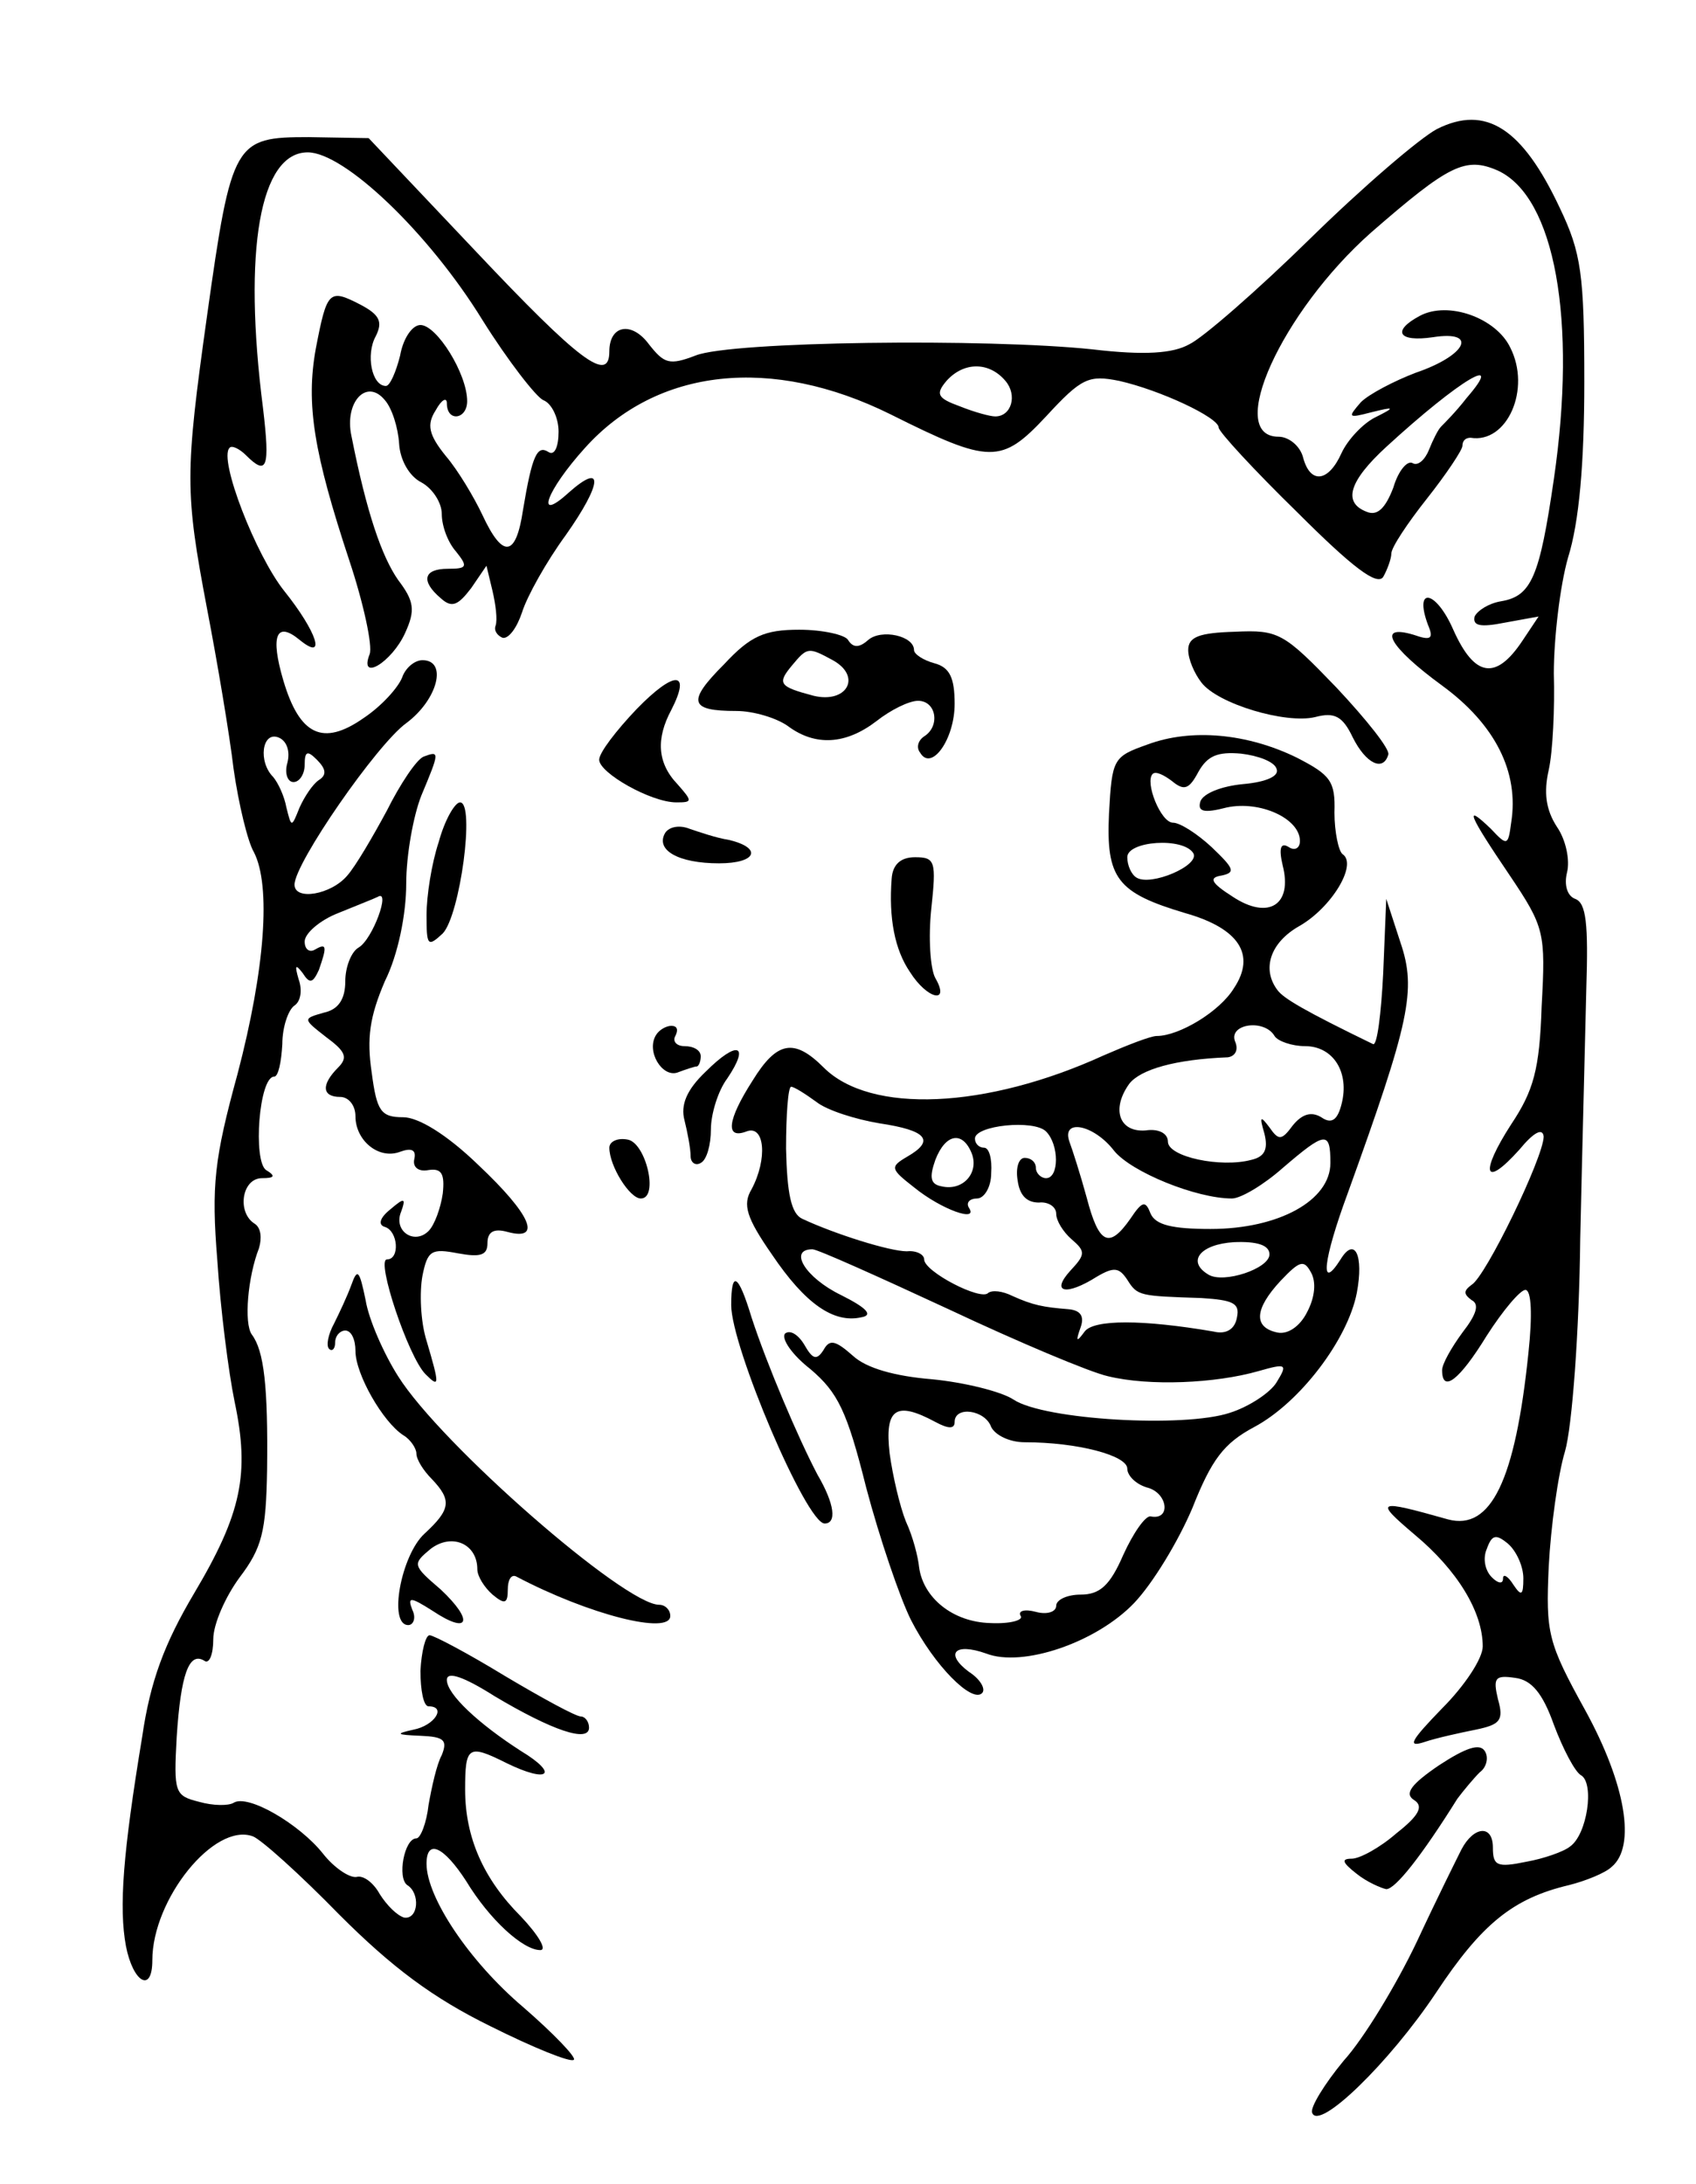 <?xml version="1.0" standalone="no"?>
<!DOCTYPE svg PUBLIC "-//W3C//DTD SVG 20010904//EN"
 "http://www.w3.org/TR/2001/REC-SVG-20010904/DTD/svg10.dtd">
<svg version="1.0" xmlns="http://www.w3.org/2000/svg"
 width="167pt" height="215pt" viewBox="0 0 167 215"
 preserveAspectRatio="xMidYMid meet">
<g transform="translate(0,215) scale(0.1,-0.1)"
fill="#000000" stroke="none">
<path d="M1415 2023 c-17 -9 -73 -57 -125 -108 -52 -51 -106 -98 -119 -104
-16 -9 -44 -11 -95 -5 -104 11 -356 8 -391 -6 -26 -10 -31 -8 -46 11 -17 23
-39 19 -39 -7 0 -32 -30 -9 -131 98 l-106 112 -59 1 c-73 0 -76 -4 -100 -175
-22 -157 -22 -174 0 -290 10 -52 22 -123 26 -157 5 -35 14 -72 20 -82 17 -33
11 -115 -16 -218 -23 -84 -26 -110 -20 -184 3 -47 11 -110 17 -139 15 -71 7
-110 -40 -189 -29 -49 -43 -86 -51 -141 -19 -115 -23 -168 -16 -206 7 -36 26
-47 26 -14 0 60 61 136 99 122 8 -3 46 -37 85 -77 52 -52 92 -82 149 -110 42
-21 79 -36 82 -33 3 2 -20 26 -50 52 -53 45 -95 108 -95 141 0 25 17 17 39
-17 23 -38 56 -68 73 -68 7 0 -2 15 -19 33 -37 37 -55 78 -55 125 0 43 3 45
41 26 41 -20 52 -11 14 12 -42 27 -73 56 -73 70 0 9 17 3 47 -16 57 -34 93
-46 93 -31 0 6 -4 11 -8 11 -5 0 -38 18 -75 40 -36 22 -70 40 -74 40 -4 0 -8
-16 -9 -35 0 -19 3 -35 8 -35 18 0 6 -19 -15 -23 -18 -4 -17 -5 7 -6 23 -1 27
-4 21 -19 -5 -9 -10 -32 -13 -49 -2 -18 -8 -33 -12 -33 -12 0 -19 -39 -9 -46
13 -8 11 -34 -3 -32 -7 2 -17 12 -24 23 -6 11 -16 19 -23 17 -7 -1 -22 9 -33
23 -23 29 -74 59 -88 50 -5 -3 -20 -3 -34 1 -24 6 -25 9 -22 64 4 61 12 84 27
75 5 -4 9 6 9 21 0 15 12 42 26 61 22 29 26 45 27 106 1 82 -3 117 -15 133 -8
11 -4 57 7 85 3 10 2 20 -4 24 -18 11 -13 45 7 45 12 0 14 2 4 8 -13 9 -7 92
8 92 4 0 7 14 8 32 0 17 6 34 12 38 6 4 8 15 4 26 -4 14 -3 15 4 6 7 -11 10
-10 16 3 8 23 8 27 -4 20 -5 -3 -10 0 -10 8 0 8 15 21 33 28 17 7 35 14 39 16
13 8 -5 -42 -19 -50 -7 -4 -13 -19 -13 -33 0 -18 -7 -28 -21 -31 -21 -6 -21
-6 2 -24 19 -14 22 -20 12 -30 -17 -17 -16 -29 2 -29 8 0 15 -8 15 -19 0 -24
23 -43 44 -35 11 4 16 2 14 -7 -2 -8 4 -13 14 -11 13 2 16 -4 14 -23 -2 -14
-8 -31 -14 -37 -14 -14 -35 0 -27 19 5 14 3 14 -11 2 -10 -8 -12 -15 -5 -17
13 -4 15 -32 2 -32 -11 0 21 -96 38 -113 14 -14 14 -11 1 33 -6 19 -7 48 -4
64 5 25 9 27 35 22 22 -4 29 -2 29 10 0 11 6 15 20 11 34 -9 23 17 -29 66 -31
30 -59 47 -74 47 -22 0 -26 6 -31 44 -5 34 -2 55 13 90 13 26 21 66 21 96 0
28 7 67 15 87 18 43 18 44 2 38 -7 -3 -23 -27 -36 -53 -14 -26 -31 -55 -39
-64 -16 -19 -52 -25 -52 -9 0 21 81 138 110 159 31 23 41 62 16 62 -8 0 -17
-8 -20 -17 -4 -10 -20 -28 -38 -40 -40 -28 -63 -17 -79 37 -13 44 -7 59 16 40
27 -22 17 8 -15 48 -28 35 -65 130 -54 141 2 3 10 -1 16 -7 21 -21 24 -13 17
46 -20 156 -3 252 44 252 36 0 119 -79 172 -165 25 -40 53 -76 60 -79 8 -3 15
-17 15 -31 0 -15 -4 -24 -10 -20 -11 7 -16 -3 -25 -57 -7 -47 -20 -48 -40 -5
-8 17 -24 44 -36 58 -17 21 -19 31 -10 45 6 11 11 13 11 7 0 -19 20 -16 20 2
0 27 -30 75 -46 75 -8 0 -17 -13 -20 -30 -4 -16 -10 -30 -14 -30 -14 0 -20 31
-10 49 7 14 4 21 -15 31 -31 16 -33 14 -44 -43 -10 -55 -2 -103 33 -209 14
-42 23 -84 20 -92 -11 -28 22 -8 35 21 10 22 9 31 -7 52 -16 23 -31 66 -46
142 -7 33 15 57 33 35 7 -8 13 -27 14 -43 1 -16 10 -32 22 -38 11 -6 20 -20
20 -31 0 -12 6 -28 14 -37 12 -15 11 -17 -8 -17 -24 0 -27 -12 -7 -29 11 -10
17 -7 30 10 l15 22 6 -25 c3 -13 5 -28 3 -34 -2 -5 2 -10 7 -12 6 -1 14 10 19
25 5 16 24 50 43 76 36 51 38 73 3 42 -34 -31 -22 2 16 44 71 79 184 91 301
33 98 -49 109 -49 153 -2 35 38 42 41 72 35 40 -9 98 -36 98 -46 0 -4 35 -42
77 -83 55 -55 79 -73 85 -64 4 7 8 18 8 23 0 6 16 30 35 54 19 24 35 48 35 52
0 5 3 8 8 8 36 -6 60 48 39 89 -14 29 -61 46 -89 31 -28 -15 -21 -26 13 -21
45 7 33 -18 -17 -35 -21 -8 -46 -21 -54 -29 -13 -15 -13 -16 10 -10 24 6 24 5
4 -5 -12 -6 -27 -22 -33 -35 -13 -29 -31 -31 -38 -4 -3 11 -14 20 -24 20 -53
0 3 123 91 201 77 67 93 75 125 61 56 -26 78 -147 55 -304 -14 -96 -22 -115
-52 -120 -12 -2 -23 -9 -26 -15 -2 -9 5 -11 30 -6 l33 6 -16 -24 c-26 -39 -47
-36 -68 11 -17 39 -39 43 -25 5 6 -14 3 -16 -14 -10 -37 11 -24 -12 28 -50 52
-38 76 -85 68 -135 -3 -23 -4 -23 -20 -6 -27 26 -22 14 18 -45 35 -52 36 -57
32 -130 -2 -62 -8 -83 -30 -116 -31 -48 -27 -64 8 -25 14 17 23 22 24 13 0
-20 -57 -138 -71 -146 -8 -6 -8 -9 0 -15 8 -4 5 -14 -9 -32 -11 -15 -20 -31
-20 -37 0 -23 17 -10 44 34 16 25 33 45 38 45 6 0 7 -25 3 -62 -13 -126 -37
-175 -79 -164 -71 20 -73 19 -33 -15 42 -35 67 -76 67 -110 0 -12 -18 -39 -40
-61 -31 -32 -35 -39 -17 -33 12 4 35 9 50 12 24 5 28 9 22 30 -5 21 -3 24 17
21 16 -2 27 -15 38 -46 9 -24 21 -47 27 -50 13 -8 6 -58 -11 -70 -6 -5 -26
-12 -43 -15 -29 -6 -33 -4 -33 14 0 23 -19 21 -31 -2 -4 -8 -24 -48 -44 -91
-20 -42 -52 -95 -72 -117 -19 -23 -33 -46 -31 -51 6 -19 76 49 122 118 45 68
76 93 131 106 16 4 36 12 42 18 24 20 14 81 -26 154 -37 67 -39 76 -36 142 2
38 9 90 16 113 7 24 14 118 15 209 2 91 5 202 6 247 2 63 0 84 -11 88 -8 3
-11 14 -8 26 3 12 -1 32 -10 45 -11 17 -13 34 -8 56 4 18 6 61 5 95 0 34 6 86
14 114 11 35 16 93 16 173 0 106 -3 127 -24 171 -37 79 -73 102 -121 78z
m-425 -248 c12 -14 6 -35 -10 -35 -5 0 -20 4 -35 10 -22 8 -24 12 -13 25 17
19 42 19 58 0z m454 -17 c-10 -13 -22 -25 -25 -28 -3 -3 -8 -13 -12 -23 -4
-10 -11 -16 -16 -13 -5 3 -14 -7 -19 -24 -8 -21 -16 -28 -26 -24 -24 9 -18 30
19 64 73 67 118 93 79 48z m-1161 -359 c-3 -10 0 -19 6 -19 6 0 11 8 11 17 0
14 3 14 12 5 9 -9 10 -15 2 -20 -6 -4 -14 -16 -19 -27 -8 -20 -8 -20 -13 0 -2
11 -8 24 -13 30 -15 15 -11 45 5 39 8 -3 12 -13 9 -25z m1217 -803 c0 -17 -2
-18 -10 -6 -5 8 -10 11 -10 6 0 -6 -5 -5 -11 1 -7 7 -9 19 -5 28 5 14 9 15 21
5 8 -7 15 -22 15 -34z"/>
<path d="M713 1496 c-37 -37 -34 -46 12 -46 17 0 40 -7 51 -15 27 -20 57 -18
87 5 14 11 32 20 41 20 18 0 22 -25 6 -35 -6 -4 -8 -11 -4 -16 11 -19 34 13
34 48 0 26 -5 36 -20 40 -11 3 -20 9 -20 13 0 14 -32 21 -45 10 -9 -8 -15 -8
-20 0 -3 5 -25 10 -48 10 -34 0 -48 -6 -74 -34z m107 4 c29 -16 14 -43 -19
-35 -34 9 -36 12 -21 30 15 18 16 18 40 5z"/>
<path d="M1170 1510 c0 -9 6 -23 13 -32 16 -21 83 -41 112 -34 19 5 27 1 37
-20 13 -26 30 -34 35 -17 2 5 -21 34 -51 66 -52 54 -57 57 -100 55 -35 -1 -46
-5 -46 -18z"/>
<path d="M627 1452 c-20 -21 -37 -43 -37 -50 0 -13 51 -42 76 -42 16 0 16 1 1
18 -20 21 -21 45 -6 73 20 39 3 39 -34 1z"/>
<path d="M1130 1417 c-34 -12 -35 -14 -38 -68 -3 -64 8 -78 75 -98 53 -15 70
-41 48 -74 -14 -23 -54 -47 -76 -47 -6 0 -29 -9 -52 -19 -116 -53 -230 -58
-276 -12 -29 29 -46 26 -70 -13 -25 -39 -27 -58 -6 -50 18 7 21 -27 5 -57 -9
-15 -5 -28 20 -64 33 -49 61 -68 88 -62 12 2 6 9 -20 22 -35 17 -52 45 -28 45
5 0 65 -27 134 -59 68 -32 139 -62 157 -66 41 -10 106 -7 148 5 28 8 29 7 18
-11 -6 -10 -27 -24 -46 -30 -45 -15 -183 -7 -213 13 -12 8 -49 17 -80 20 -37
3 -65 11 -78 23 -17 15 -23 17 -29 6 -7 -11 -11 -9 -19 5 -6 10 -14 15 -19 11
-4 -5 7 -21 25 -35 27 -23 36 -41 55 -117 13 -49 33 -108 44 -130 23 -45 60
-82 70 -72 4 4 -2 14 -13 21 -24 18 -14 29 17 18 36 -14 109 11 146 50 18 19
43 60 57 93 19 48 31 64 61 80 45 24 92 86 101 132 7 37 -2 56 -16 33 -21 -33
-17 0 7 65 61 169 68 200 52 247 l-14 43 -3 -73 c-2 -40 -6 -72 -10 -70 -68
33 -88 45 -94 53 -16 21 -7 47 21 63 32 18 58 61 43 71 -4 3 -8 22 -8 41 1 31
-4 37 -37 54 -49 24 -104 29 -147 13z m127 -24 c3 -7 -10 -13 -33 -15 -21 -2
-39 -9 -42 -17 -3 -10 3 -12 26 -6 33 7 72 -11 72 -33 0 -7 -5 -10 -11 -6 -8
5 -10 -1 -6 -18 10 -39 -14 -54 -49 -31 -22 14 -24 19 -11 21 14 3 12 7 -10
28 -14 13 -31 24 -38 24 -12 0 -28 40 -20 48 3 3 11 -1 19 -7 12 -10 17 -8 26
9 9 16 19 20 42 18 17 -2 33 -8 35 -15z m-82 -83 c7 -12 -42 -33 -56 -24 -5 3
-9 12 -9 20 0 16 55 20 65 4z m80 -180 c3 -5 17 -10 30 -10 28 0 44 -26 36
-57 -4 -16 -10 -20 -20 -13 -10 6 -19 3 -28 -8 -11 -15 -14 -15 -23 -2 -9 12
-10 11 -5 -6 4 -16 0 -23 -13 -26 -30 -8 -82 3 -82 18 0 8 -9 13 -22 11 -26
-2 -34 21 -16 46 11 14 45 24 97 26 7 1 11 7 7 16 -6 17 29 22 39 5z m-451
-65 c10 -8 38 -17 62 -21 47 -7 55 -17 27 -33 -17 -10 -16 -12 7 -30 27 -22
64 -35 54 -20 -3 5 1 9 8 9 7 0 14 11 14 25 1 14 -2 25 -7 25 -5 0 -9 4 -9 9
0 13 58 19 70 7 13 -13 13 -46 0 -46 -5 0 -10 5 -10 10 0 6 -5 10 -11 10 -6 0
-9 -10 -7 -22 2 -15 9 -22 21 -22 9 1 17 -4 17 -11 0 -7 7 -18 15 -25 14 -12
14 -15 -1 -31 -20 -22 -4 -25 26 -6 17 10 22 9 30 -3 10 -16 12 -16 73 -18 31
-2 38 -5 35 -19 -2 -12 -11 -17 -23 -14 -70 12 -118 12 -127 0 -8 -11 -9 -10
-4 4 4 11 0 17 -12 18 -25 2 -35 4 -55 13 -10 5 -20 6 -24 3 -7 -8 -63 21 -63
33 0 5 -8 9 -17 8 -17 0 -71 17 -103 32 -11 5 -15 25 -16 69 0 33 2 61 5 61 3
0 14 -7 25 -15z m293 -48 c17 -21 81 -47 116 -47 9 0 32 14 50 30 42 36 47 37
47 5 0 -37 -51 -65 -118 -65 -38 0 -54 4 -59 15 -5 13 -8 13 -20 -5 -21 -30
-31 -25 -43 21 -6 22 -14 47 -17 55 -8 23 24 17 44 -9z m-140 -3 c7 -19 -9
-37 -30 -32 -11 2 -12 9 -6 26 10 26 27 29 36 6z m293 -99 c0 -14 -45 -29 -60
-20 -22 13 -8 30 25 32 23 1 35 -3 35 -12z m37 -57 c-7 -14 -19 -22 -29 -20
-24 5 -23 23 3 51 19 20 23 21 30 8 5 -9 4 -24 -4 -39z m-366 -108 c13 -7 19
-7 19 0 0 16 30 12 36 -5 4 -8 18 -15 33 -15 52 0 101 -13 101 -26 0 -7 9 -16
21 -19 19 -6 22 -32 2 -28 -5 1 -17 -16 -27 -38 -13 -30 -23 -39 -42 -39 -13
0 -24 -5 -24 -11 0 -6 -9 -9 -20 -6 -11 3 -18 1 -15 -4 3 -4 -10 -8 -30 -7
-37 1 -66 25 -70 55 -1 10 -6 30 -13 45 -6 15 -13 45 -16 67 -5 44 6 52 45 31z"/>
<path d="M432 1321 c-7 -21 -12 -53 -12 -72 0 -30 1 -32 16 -18 17 18 32 129
17 129 -5 0 -15 -17 -21 -39z"/>
<path d="M655 1330 c-10 -17 13 -30 53 -30 37 0 43 15 10 23 -13 2 -30 8 -39
11 -10 4 -20 2 -24 -4z"/>
<path d="M878 1285 c-3 -39 3 -70 18 -92 17 -27 40 -32 25 -6 -5 9 -7 40 -4
68 5 47 4 51 -16 51 -14 0 -22 -7 -23 -21z"/>
<path d="M646 1131 c-10 -16 6 -42 21 -37 8 3 17 6 19 6 2 0 4 5 4 10 0 6 -7
10 -16 10 -8 0 -12 5 -9 10 3 6 2 10 -4 10 -5 0 -12 -4 -15 -9z"/>
<path d="M695 1095 c-19 -18 -25 -33 -21 -48 3 -12 6 -28 6 -35 0 -7 5 -10 10
-7 6 3 10 18 10 33 0 15 7 38 16 50 23 34 10 38 -21 7z"/>
<path d="M600 1020 c0 -18 20 -50 31 -50 18 0 5 55 -13 58 -10 2 -18 -2 -18
-8z"/>
<path d="M346 885 c-4 -11 -12 -28 -17 -38 -6 -11 -8 -22 -5 -25 3 -3 6 0 6 6
0 7 5 12 10 12 6 0 10 -9 10 -20 0 -23 27 -70 47 -83 7 -4 13 -13 13 -18 0 -6
7 -17 15 -25 20 -21 19 -30 -7 -54 -23 -21 -36 -90 -16 -90 5 0 8 7 4 15 -5
13 -2 13 20 -1 36 -24 41 -10 8 21 -28 24 -28 25 -10 40 21 16 46 5 46 -20 0
-7 7 -18 15 -25 12 -10 15 -9 15 5 0 9 3 15 8 13 72 -38 152 -58 152 -39 0 6
-5 11 -11 11 -34 0 -215 158 -257 225 -14 22 -29 56 -32 75 -6 29 -8 32 -14
15z"/>
<path d="M720 865 c0 -41 74 -215 92 -215 12 0 10 19 -7 48 -19 36 -50 109
-65 155 -13 43 -20 47 -20 12z"/>
<path d="M1417 412 c-28 -19 -34 -28 -25 -34 10 -6 6 -15 -17 -33 -16 -14 -36
-25 -44 -25 -11 0 -9 -4 5 -15 10 -8 24 -14 29 -15 9 0 35 33 70 89 6 8 16 20
22 26 7 5 9 15 5 21 -5 8 -19 3 -45 -14z"/>
</g>
</svg>
